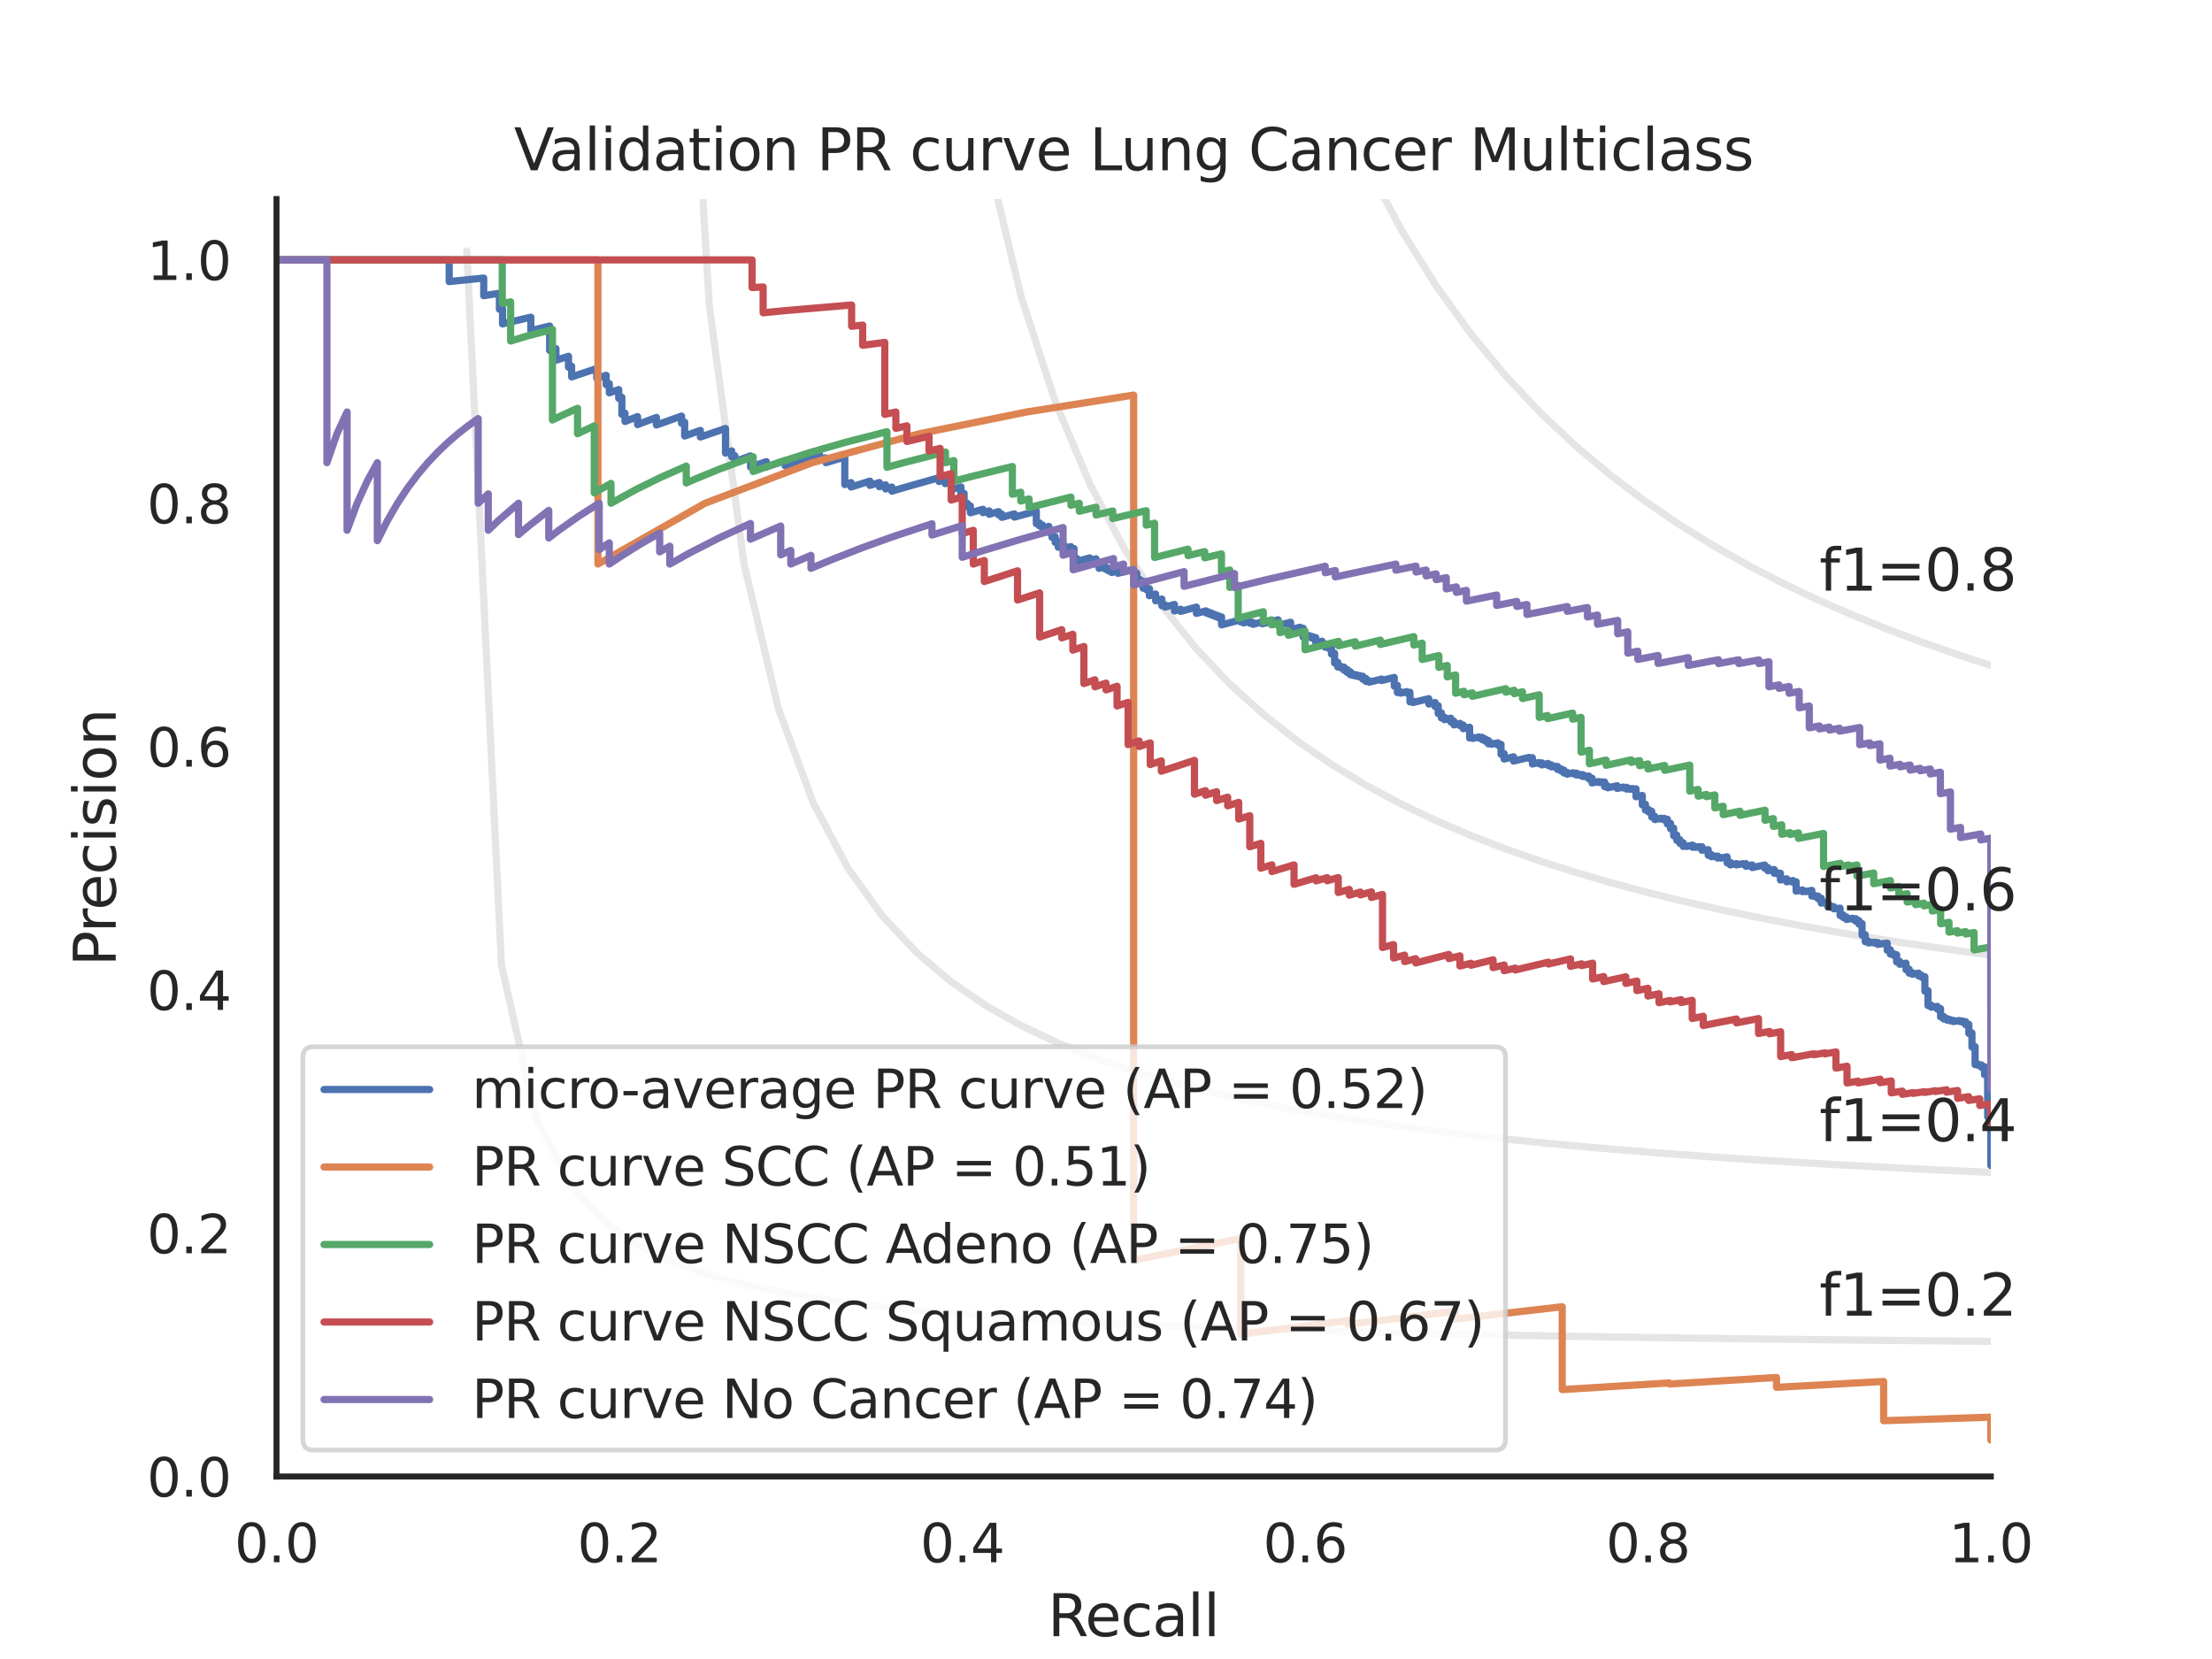 <?xml version="1.0" encoding="utf-8" standalone="no"?>
<!DOCTYPE svg PUBLIC "-//W3C//DTD SVG 1.1//EN"
  "http://www.w3.org/Graphics/SVG/1.1/DTD/svg11.dtd">
<svg xmlns:xlink="http://www.w3.org/1999/xlink" width="460.8pt" height="345.6pt" viewBox="0 0 460.8 345.6" xmlns="http://www.w3.org/2000/svg" version="1.1">
 <defs>
  <style type="text/css">*{stroke-linejoin: round; stroke-linecap: butt}</style>
 </defs>
 <g id="figure_1">
  <g id="patch_1">
   <path d="M 0 345.6 
L 460.8 345.6 
L 460.8 0 
L 0 0 
z
" style="fill: #ffffff"/>
  </g>
  <g id="axes_1">
   <g id="patch_2">
    <path d="M 57.6 307.584 
L 414.72 307.584 
L 414.72 41.472 
L 57.6 41.472 
z
" style="fill: #ffffff"/>
   </g>
   <g id="matplotlib.axis_1">
    <g id="xtick_1">
     <g id="text_1">
      <!-- 0.0 -->
      <g style="fill: #262626" transform="translate(48.853 325.442) scale(0.11 -0.11)">
       <defs>
        <path id="DejaVuSans-30" d="M 2034 4250 
Q 1547 4250 1301 3770 
Q 1056 3291 1056 2328 
Q 1056 1369 1301 889 
Q 1547 409 2034 409 
Q 2525 409 2770 889 
Q 3016 1369 3016 2328 
Q 3016 3291 2770 3770 
Q 2525 4250 2034 4250 
z
M 2034 4750 
Q 2819 4750 3233 4129 
Q 3647 3509 3647 2328 
Q 3647 1150 3233 529 
Q 2819 -91 2034 -91 
Q 1250 -91 836 529 
Q 422 1150 422 2328 
Q 422 3509 836 4129 
Q 1250 4750 2034 4750 
z
" transform="scale(0.016)"/>
        <path id="DejaVuSans-2e" d="M 684 794 
L 1344 794 
L 1344 0 
L 684 0 
L 684 794 
z
" transform="scale(0.016)"/>
       </defs>
       <use xlink:href="#DejaVuSans-30"/>
       <use xlink:href="#DejaVuSans-2e" x="63.623"/>
       <use xlink:href="#DejaVuSans-30" x="95.41"/>
      </g>
     </g>
    </g>
    <g id="xtick_2">
     <g id="text_2">
      <!-- 0.2 -->
      <g style="fill: #262626" transform="translate(120.277 325.442) scale(0.11 -0.11)">
       <defs>
        <path id="DejaVuSans-32" d="M 1228 531 
L 3431 531 
L 3431 0 
L 469 0 
L 469 531 
Q 828 903 1448 1529 
Q 2069 2156 2228 2338 
Q 2531 2678 2651 2914 
Q 2772 3150 2772 3378 
Q 2772 3750 2511 3984 
Q 2250 4219 1831 4219 
Q 1534 4219 1204 4116 
Q 875 4013 500 3803 
L 500 4441 
Q 881 4594 1212 4672 
Q 1544 4750 1819 4750 
Q 2544 4750 2975 4387 
Q 3406 4025 3406 3419 
Q 3406 3131 3298 2873 
Q 3191 2616 2906 2266 
Q 2828 2175 2409 1742 
Q 1991 1309 1228 531 
z
" transform="scale(0.016)"/>
       </defs>
       <use xlink:href="#DejaVuSans-30"/>
       <use xlink:href="#DejaVuSans-2e" x="63.623"/>
       <use xlink:href="#DejaVuSans-32" x="95.41"/>
      </g>
     </g>
    </g>
    <g id="xtick_3">
     <g id="text_3">
      <!-- 0.4 -->
      <g style="fill: #262626" transform="translate(191.701 325.442) scale(0.11 -0.11)">
       <defs>
        <path id="DejaVuSans-34" d="M 2419 4116 
L 825 1625 
L 2419 1625 
L 2419 4116 
z
M 2253 4666 
L 3047 4666 
L 3047 1625 
L 3713 1625 
L 3713 1100 
L 3047 1100 
L 3047 0 
L 2419 0 
L 2419 1100 
L 313 1100 
L 313 1709 
L 2253 4666 
z
" transform="scale(0.016)"/>
       </defs>
       <use xlink:href="#DejaVuSans-30"/>
       <use xlink:href="#DejaVuSans-2e" x="63.623"/>
       <use xlink:href="#DejaVuSans-34" x="95.41"/>
      </g>
     </g>
    </g>
    <g id="xtick_4">
     <g id="text_4">
      <!-- 0.6 -->
      <g style="fill: #262626" transform="translate(263.125 325.442) scale(0.11 -0.11)">
       <defs>
        <path id="DejaVuSans-36" d="M 2113 2584 
Q 1688 2584 1439 2293 
Q 1191 2003 1191 1497 
Q 1191 994 1439 701 
Q 1688 409 2113 409 
Q 2538 409 2786 701 
Q 3034 994 3034 1497 
Q 3034 2003 2786 2293 
Q 2538 2584 2113 2584 
z
M 3366 4563 
L 3366 3988 
Q 3128 4100 2886 4159 
Q 2644 4219 2406 4219 
Q 1781 4219 1451 3797 
Q 1122 3375 1075 2522 
Q 1259 2794 1537 2939 
Q 1816 3084 2150 3084 
Q 2853 3084 3261 2657 
Q 3669 2231 3669 1497 
Q 3669 778 3244 343 
Q 2819 -91 2113 -91 
Q 1303 -91 875 529 
Q 447 1150 447 2328 
Q 447 3434 972 4092 
Q 1497 4750 2381 4750 
Q 2619 4750 2861 4703 
Q 3103 4656 3366 4563 
z
" transform="scale(0.016)"/>
       </defs>
       <use xlink:href="#DejaVuSans-30"/>
       <use xlink:href="#DejaVuSans-2e" x="63.623"/>
       <use xlink:href="#DejaVuSans-36" x="95.41"/>
      </g>
     </g>
    </g>
    <g id="xtick_5">
     <g id="text_5">
      <!-- 0.8 -->
      <g style="fill: #262626" transform="translate(334.549 325.442) scale(0.11 -0.11)">
       <defs>
        <path id="DejaVuSans-38" d="M 2034 2216 
Q 1584 2216 1326 1975 
Q 1069 1734 1069 1313 
Q 1069 891 1326 650 
Q 1584 409 2034 409 
Q 2484 409 2743 651 
Q 3003 894 3003 1313 
Q 3003 1734 2745 1975 
Q 2488 2216 2034 2216 
z
M 1403 2484 
Q 997 2584 770 2862 
Q 544 3141 544 3541 
Q 544 4100 942 4425 
Q 1341 4750 2034 4750 
Q 2731 4750 3128 4425 
Q 3525 4100 3525 3541 
Q 3525 3141 3298 2862 
Q 3072 2584 2669 2484 
Q 3125 2378 3379 2068 
Q 3634 1759 3634 1313 
Q 3634 634 3220 271 
Q 2806 -91 2034 -91 
Q 1263 -91 848 271 
Q 434 634 434 1313 
Q 434 1759 690 2068 
Q 947 2378 1403 2484 
z
M 1172 3481 
Q 1172 3119 1398 2916 
Q 1625 2713 2034 2713 
Q 2441 2713 2670 2916 
Q 2900 3119 2900 3481 
Q 2900 3844 2670 4047 
Q 2441 4250 2034 4250 
Q 1625 4250 1398 4047 
Q 1172 3844 1172 3481 
z
" transform="scale(0.016)"/>
       </defs>
       <use xlink:href="#DejaVuSans-30"/>
       <use xlink:href="#DejaVuSans-2e" x="63.623"/>
       <use xlink:href="#DejaVuSans-38" x="95.41"/>
      </g>
     </g>
    </g>
    <g id="xtick_6">
     <g id="text_6">
      <!-- 1.0 -->
      <g style="fill: #262626" transform="translate(405.973 325.442) scale(0.11 -0.11)">
       <defs>
        <path id="DejaVuSans-31" d="M 794 531 
L 1825 531 
L 1825 4091 
L 703 3866 
L 703 4441 
L 1819 4666 
L 2450 4666 
L 2450 531 
L 3481 531 
L 3481 0 
L 794 0 
L 794 531 
z
" transform="scale(0.016)"/>
       </defs>
       <use xlink:href="#DejaVuSans-31"/>
       <use xlink:href="#DejaVuSans-2e" x="63.623"/>
       <use xlink:href="#DejaVuSans-30" x="95.41"/>
      </g>
     </g>
    </g>
    <g id="text_7">
     <!-- Recall -->
     <g style="fill: #262626" transform="translate(218.259 340.848) scale(0.12 -0.12)">
      <defs>
       <path id="DejaVuSans-52" d="M 2841 2188 
Q 3044 2119 3236 1894 
Q 3428 1669 3622 1275 
L 4263 0 
L 3584 0 
L 2988 1197 
Q 2756 1666 2539 1819 
Q 2322 1972 1947 1972 
L 1259 1972 
L 1259 0 
L 628 0 
L 628 4666 
L 2053 4666 
Q 2853 4666 3247 4331 
Q 3641 3997 3641 3322 
Q 3641 2881 3436 2590 
Q 3231 2300 2841 2188 
z
M 1259 4147 
L 1259 2491 
L 2053 2491 
Q 2509 2491 2742 2702 
Q 2975 2913 2975 3322 
Q 2975 3731 2742 3939 
Q 2509 4147 2053 4147 
L 1259 4147 
z
" transform="scale(0.016)"/>
       <path id="DejaVuSans-65" d="M 3597 1894 
L 3597 1613 
L 953 1613 
Q 991 1019 1311 708 
Q 1631 397 2203 397 
Q 2534 397 2845 478 
Q 3156 559 3463 722 
L 3463 178 
Q 3153 47 2828 -22 
Q 2503 -91 2169 -91 
Q 1331 -91 842 396 
Q 353 884 353 1716 
Q 353 2575 817 3079 
Q 1281 3584 2069 3584 
Q 2775 3584 3186 3129 
Q 3597 2675 3597 1894 
z
M 3022 2063 
Q 3016 2534 2758 2815 
Q 2500 3097 2075 3097 
Q 1594 3097 1305 2825 
Q 1016 2553 972 2059 
L 3022 2063 
z
" transform="scale(0.016)"/>
       <path id="DejaVuSans-63" d="M 3122 3366 
L 3122 2828 
Q 2878 2963 2633 3030 
Q 2388 3097 2138 3097 
Q 1578 3097 1268 2742 
Q 959 2388 959 1747 
Q 959 1106 1268 751 
Q 1578 397 2138 397 
Q 2388 397 2633 464 
Q 2878 531 3122 666 
L 3122 134 
Q 2881 22 2623 -34 
Q 2366 -91 2075 -91 
Q 1284 -91 818 406 
Q 353 903 353 1747 
Q 353 2603 823 3093 
Q 1294 3584 2113 3584 
Q 2378 3584 2631 3529 
Q 2884 3475 3122 3366 
z
" transform="scale(0.016)"/>
       <path id="DejaVuSans-61" d="M 2194 1759 
Q 1497 1759 1228 1600 
Q 959 1441 959 1056 
Q 959 750 1161 570 
Q 1363 391 1709 391 
Q 2188 391 2477 730 
Q 2766 1069 2766 1631 
L 2766 1759 
L 2194 1759 
z
M 3341 1997 
L 3341 0 
L 2766 0 
L 2766 531 
Q 2569 213 2275 61 
Q 1981 -91 1556 -91 
Q 1019 -91 701 211 
Q 384 513 384 1019 
Q 384 1609 779 1909 
Q 1175 2209 1959 2209 
L 2766 2209 
L 2766 2266 
Q 2766 2663 2505 2880 
Q 2244 3097 1772 3097 
Q 1472 3097 1187 3025 
Q 903 2953 641 2809 
L 641 3341 
Q 956 3463 1253 3523 
Q 1550 3584 1831 3584 
Q 2591 3584 2966 3190 
Q 3341 2797 3341 1997 
z
" transform="scale(0.016)"/>
       <path id="DejaVuSans-6c" d="M 603 4863 
L 1178 4863 
L 1178 0 
L 603 0 
L 603 4863 
z
" transform="scale(0.016)"/>
      </defs>
      <use xlink:href="#DejaVuSans-52"/>
      <use xlink:href="#DejaVuSans-65" x="64.982"/>
      <use xlink:href="#DejaVuSans-63" x="126.506"/>
      <use xlink:href="#DejaVuSans-61" x="181.486"/>
      <use xlink:href="#DejaVuSans-6c" x="242.766"/>
      <use xlink:href="#DejaVuSans-6c" x="270.549"/>
     </g>
    </g>
   </g>
   <g id="matplotlib.axis_2">
    <g id="ytick_1">
     <g id="text_8">
      <!-- 0.0 -->
      <g style="fill: #262626" transform="translate(30.607 311.763) scale(0.11 -0.11)">
       <use xlink:href="#DejaVuSans-30"/>
       <use xlink:href="#DejaVuSans-2e" x="63.623"/>
       <use xlink:href="#DejaVuSans-30" x="95.41"/>
      </g>
     </g>
    </g>
    <g id="ytick_2">
     <g id="text_9">
      <!-- 0.2 -->
      <g style="fill: #262626" transform="translate(30.607 261.075) scale(0.11 -0.11)">
       <use xlink:href="#DejaVuSans-30"/>
       <use xlink:href="#DejaVuSans-2e" x="63.623"/>
       <use xlink:href="#DejaVuSans-32" x="95.41"/>
      </g>
     </g>
    </g>
    <g id="ytick_3">
     <g id="text_10">
      <!-- 0.4 -->
      <g style="fill: #262626" transform="translate(30.607 210.387) scale(0.11 -0.11)">
       <use xlink:href="#DejaVuSans-30"/>
       <use xlink:href="#DejaVuSans-2e" x="63.623"/>
       <use xlink:href="#DejaVuSans-34" x="95.41"/>
      </g>
     </g>
    </g>
    <g id="ytick_4">
     <g id="text_11">
      <!-- 0.6 -->
      <g style="fill: #262626" transform="translate(30.607 159.699) scale(0.11 -0.11)">
       <use xlink:href="#DejaVuSans-30"/>
       <use xlink:href="#DejaVuSans-2e" x="63.623"/>
       <use xlink:href="#DejaVuSans-36" x="95.41"/>
      </g>
     </g>
    </g>
    <g id="ytick_5">
     <g id="text_12">
      <!-- 0.8 -->
      <g style="fill: #262626" transform="translate(30.607 109.011) scale(0.11 -0.11)">
       <use xlink:href="#DejaVuSans-30"/>
       <use xlink:href="#DejaVuSans-2e" x="63.623"/>
       <use xlink:href="#DejaVuSans-38" x="95.41"/>
      </g>
     </g>
    </g>
    <g id="ytick_6">
     <g id="text_13">
      <!-- 1.0 -->
      <g style="fill: #262626" transform="translate(30.607 58.323) scale(0.11 -0.11)">
       <use xlink:href="#DejaVuSans-31"/>
       <use xlink:href="#DejaVuSans-2e" x="63.623"/>
       <use xlink:href="#DejaVuSans-30" x="95.41"/>
      </g>
     </g>
    </g>
    <g id="text_14">
     <!-- Precision -->
     <g style="fill: #262626" transform="translate(24.111 201.296) rotate(-90) scale(0.12 -0.12)">
      <defs>
       <path id="DejaVuSans-50" d="M 1259 4147 
L 1259 2394 
L 2053 2394 
Q 2494 2394 2734 2622 
Q 2975 2850 2975 3272 
Q 2975 3691 2734 3919 
Q 2494 4147 2053 4147 
L 1259 4147 
z
M 628 4666 
L 2053 4666 
Q 2838 4666 3239 4311 
Q 3641 3956 3641 3272 
Q 3641 2581 3239 2228 
Q 2838 1875 2053 1875 
L 1259 1875 
L 1259 0 
L 628 0 
L 628 4666 
z
" transform="scale(0.016)"/>
       <path id="DejaVuSans-72" d="M 2631 2963 
Q 2534 3019 2420 3045 
Q 2306 3072 2169 3072 
Q 1681 3072 1420 2755 
Q 1159 2438 1159 1844 
L 1159 0 
L 581 0 
L 581 3500 
L 1159 3500 
L 1159 2956 
Q 1341 3275 1631 3429 
Q 1922 3584 2338 3584 
Q 2397 3584 2469 3576 
Q 2541 3569 2628 3553 
L 2631 2963 
z
" transform="scale(0.016)"/>
       <path id="DejaVuSans-69" d="M 603 3500 
L 1178 3500 
L 1178 0 
L 603 0 
L 603 3500 
z
M 603 4863 
L 1178 4863 
L 1178 4134 
L 603 4134 
L 603 4863 
z
" transform="scale(0.016)"/>
       <path id="DejaVuSans-73" d="M 2834 3397 
L 2834 2853 
Q 2591 2978 2328 3040 
Q 2066 3103 1784 3103 
Q 1356 3103 1142 2972 
Q 928 2841 928 2578 
Q 928 2378 1081 2264 
Q 1234 2150 1697 2047 
L 1894 2003 
Q 2506 1872 2764 1633 
Q 3022 1394 3022 966 
Q 3022 478 2636 193 
Q 2250 -91 1575 -91 
Q 1294 -91 989 -36 
Q 684 19 347 128 
L 347 722 
Q 666 556 975 473 
Q 1284 391 1588 391 
Q 1994 391 2212 530 
Q 2431 669 2431 922 
Q 2431 1156 2273 1281 
Q 2116 1406 1581 1522 
L 1381 1569 
Q 847 1681 609 1914 
Q 372 2147 372 2553 
Q 372 3047 722 3315 
Q 1072 3584 1716 3584 
Q 2034 3584 2315 3537 
Q 2597 3491 2834 3397 
z
" transform="scale(0.016)"/>
       <path id="DejaVuSans-6f" d="M 1959 3097 
Q 1497 3097 1228 2736 
Q 959 2375 959 1747 
Q 959 1119 1226 758 
Q 1494 397 1959 397 
Q 2419 397 2687 759 
Q 2956 1122 2956 1747 
Q 2956 2369 2687 2733 
Q 2419 3097 1959 3097 
z
M 1959 3584 
Q 2709 3584 3137 3096 
Q 3566 2609 3566 1747 
Q 3566 888 3137 398 
Q 2709 -91 1959 -91 
Q 1206 -91 779 398 
Q 353 888 353 1747 
Q 353 2609 779 3096 
Q 1206 3584 1959 3584 
z
" transform="scale(0.016)"/>
       <path id="DejaVuSans-6e" d="M 3513 2113 
L 3513 0 
L 2938 0 
L 2938 2094 
Q 2938 2591 2744 2837 
Q 2550 3084 2163 3084 
Q 1697 3084 1428 2787 
Q 1159 2491 1159 1978 
L 1159 0 
L 581 0 
L 581 3500 
L 1159 3500 
L 1159 2956 
Q 1366 3272 1645 3428 
Q 1925 3584 2291 3584 
Q 2894 3584 3203 3211 
Q 3513 2838 3513 2113 
z
" transform="scale(0.016)"/>
      </defs>
      <use xlink:href="#DejaVuSans-50"/>
      <use xlink:href="#DejaVuSans-72" x="58.553"/>
      <use xlink:href="#DejaVuSans-65" x="97.416"/>
      <use xlink:href="#DejaVuSans-63" x="158.939"/>
      <use xlink:href="#DejaVuSans-69" x="213.92"/>
      <use xlink:href="#DejaVuSans-73" x="241.703"/>
      <use xlink:href="#DejaVuSans-69" x="293.803"/>
      <use xlink:href="#DejaVuSans-6f" x="321.586"/>
      <use xlink:href="#DejaVuSans-6e" x="382.768"/>
     </g>
    </g>
   </g>
   <g id="line2d_1">
    <path d="M 97.248 52.267 
L 104.463 201.073 
L 111.678 232.96 
L 118.893 246.859 
L 126.109 254.643 
L 133.324 259.62 
L 140.539 263.076 
L 147.755 265.615 
L 154.97 267.561 
L 162.185 269.099 
L 169.4 270.345 
L 176.616 271.375 
L 183.831 272.241 
L 191.046 272.979 
L 198.262 273.616 
L 205.477 274.171 
L 212.692 274.658 
L 219.907 275.091 
L 227.123 275.476 
L 234.338 275.822 
L 241.553 276.135 
L 248.769 276.418 
L 255.984 276.676 
L 263.199 276.912 
L 270.414 277.129 
L 277.63 277.33 
L 284.845 277.515 
L 292.06 277.686 
L 299.275 277.846 
L 306.491 277.994 
L 313.706 278.133 
L 320.921 278.264 
L 328.137 278.386 
L 335.352 278.501 
L 342.567 278.609 
L 349.782 278.711 
L 356.998 278.808 
L 364.213 278.899 
L 371.428 278.986 
L 378.644 279.068 
L 385.859 279.146 
L 393.074 279.221 
L 400.289 279.292 
L 407.505 279.359 
L 414.72 279.424 
" clip-path="url(#p956dbdfb4a)" style="fill: none; stroke: #808080; stroke-opacity: 0.2; stroke-width: 1.5; stroke-linecap: round"/>
   </g>
   <g id="line2d_2">
    <path d="M 143.905 -1 
L 147.755 63.611 
L 154.97 117.362 
L 162.185 147.722 
L 169.4 167.231 
L 176.616 180.825 
L 183.831 190.84 
L 191.046 198.524 
L 198.262 204.607 
L 205.477 209.542 
L 212.692 213.626 
L 219.907 217.061 
L 227.123 219.991 
L 234.338 222.519 
L 241.553 224.724 
L 248.769 226.662 
L 255.984 228.38 
L 263.199 229.914 
L 270.414 231.291 
L 277.63 232.534 
L 284.845 233.662 
L 292.06 234.69 
L 299.275 235.631 
L 306.491 236.496 
L 313.706 237.293 
L 320.921 238.03 
L 328.137 238.714 
L 335.352 239.349 
L 342.567 239.942 
L 349.782 240.496 
L 356.998 241.015 
L 364.213 241.503 
L 371.428 241.961 
L 378.644 242.393 
L 385.859 242.8 
L 393.074 243.185 
L 400.289 243.55 
L 407.505 243.896 
L 414.72 244.224 
" clip-path="url(#p956dbdfb4a)" style="fill: none; stroke: #808080; stroke-opacity: 0.2; stroke-width: 1.5; stroke-linecap: round"/>
   </g>
   <g id="line2d_3">
    <path d="M 200.009 -1 
L 205.477 31.611 
L 212.692 61.693 
L 219.907 83.907 
L 227.123 100.983 
L 234.338 114.518 
L 241.553 125.511 
L 248.769 134.616 
L 255.984 142.281 
L 263.199 148.823 
L 270.414 154.471 
L 277.63 159.398 
L 284.845 163.732 
L 292.06 167.575 
L 299.275 171.006 
L 306.491 174.088 
L 313.706 176.871 
L 320.921 179.398 
L 328.137 181.701 
L 335.352 183.809 
L 342.567 185.746 
L 349.782 187.532 
L 356.998 189.184 
L 364.213 190.716 
L 371.428 192.142 
L 378.644 193.471 
L 385.859 194.714 
L 393.074 195.878 
L 400.289 196.971 
L 407.505 197.998 
L 414.72 198.967 
" clip-path="url(#p956dbdfb4a)" style="fill: none; stroke: #808080; stroke-opacity: 0.2; stroke-width: 1.5; stroke-linecap: round"/>
   </g>
   <g id="line2d_4">
    <path d="M 270.344 -1 
L 270.414 -0.768 
L 277.63 18.581 
L 284.845 34.622 
L 292.06 48.136 
L 299.275 59.676 
L 306.491 69.647 
L 313.706 78.346 
L 320.921 86.004 
L 328.137 92.796 
L 335.352 98.862 
L 342.567 104.312 
L 349.782 109.235 
L 356.998 113.705 
L 364.213 117.78 
L 371.428 121.512 
L 378.644 124.941 
L 385.859 128.104 
L 393.074 131.029 
L 400.289 133.744 
L 407.505 136.269 
L 414.72 138.624 
" clip-path="url(#p956dbdfb4a)" style="fill: none; stroke: #808080; stroke-opacity: 0.2; stroke-width: 1.5; stroke-linecap: round"/>
   </g>
   <g id="line2d_5">
    <path d="M 414.72 242.8 
L 414.72 232.582 
L 414.066 232.679 
L 414.066 232.598 
L 414.066 223.77 
L 413.412 223.873 
L 413.412 223.772 
L 413.412 222.215 
L 412.758 222.319 
L 412.758 222.213 
L 412.758 221.841 
L 412.104 221.945 
L 412.104 221.838 
L 412.104 221.678 
L 411.45 221.782 
L 411.45 221.675 
L 411.45 218.027 
L 410.796 218.135 
L 410.796 218.076 
L 410.796 215.175 
L 410.142 215.284 
L 410.142 215.221 
L 410.142 213.374 
L 409.487 213.484 
L 409.487 213.419 
L 409.487 212.83 
L 408.833 212.941 
L 408.833 212.875 
L 408.833 212.677 
L 408.179 212.787 
L 408.179 212.721 
L 408.179 212.588 
L 406.871 212.81 
L 406.871 212.744 
L 406.871 212.544 
L 406.217 212.655 
L 406.217 212.589 
L 406.217 212.388 
L 405.563 212.499 
L 405.563 212.432 
L 405.563 212.163 
L 404.909 212.275 
L 404.909 212.207 
L 404.909 211.732 
L 404.255 211.844 
L 404.255 211.776 
L 404.255 210.107 
L 403.601 210.22 
L 403.601 210.15 
L 403.601 209.651 
L 402.293 209.807 
L 402.293 209.376 
L 401.639 209.49 
L 401.639 209.418 
L 401.639 206.362 
L 400.985 206.478 
L 400.985 206.401 
L 400.985 203.471 
L 400.331 203.588 
L 400.331 203.507 
L 400.331 203.179 
L 399.676 203.297 
L 399.676 203.215 
L 399.676 202.719 
L 398.368 202.955 
L 398.368 202.872 
L 398.368 202.622 
L 397.714 202.74 
L 397.714 202.657 
L 397.714 201.899 
L 397.06 202.018 
L 397.06 201.933 
L 397.06 200.645 
L 395.752 200.883 
L 395.752 200.796 
L 395.752 200.272 
L 395.098 200.391 
L 395.098 200.303 
L 395.098 198.877 
L 394.444 198.997 
L 394.444 198.907 
L 394.444 198.634 
L 393.79 198.755 
L 393.79 198.664 
L 393.79 197.838 
L 393.136 197.959 
L 393.136 197.867 
L 393.136 196.46 
L 391.174 196.731 
L 391.174 196.35 
L 390.52 196.472 
L 390.52 196.376 
L 390.52 196.28 
L 389.211 196.43 
L 389.211 196.044 
L 388.557 196.167 
L 388.557 196.07 
L 388.557 194.696 
L 387.903 194.82 
L 387.903 194.721 
L 387.903 192.384 
L 387.249 192.509 
L 387.249 192.405 
L 387.249 191.778 
L 386.595 191.903 
L 386.595 191.798 
L 386.595 191.376 
L 385.941 191.501 
L 385.941 191.395 
L 385.941 191.289 
L 384.633 191.54 
L 384.633 191.434 
L 384.633 191.006 
L 383.979 191.132 
L 383.979 191.025 
L 383.979 190.594 
L 383.325 190.72 
L 383.325 190.612 
L 383.325 189.185 
L 382.017 189.328 
L 382.017 188.881 
L 381.363 189.009 
L 381.363 188.896 
L 381.363 188.671 
L 380.709 188.799 
L 380.709 188.686 
L 380.709 187.891 
L 379.4 188.147 
L 379.4 187.108 
L 378.746 187.237 
L 378.746 186.652 
L 378.092 186.781 
L 378.092 186.545 
L 377.438 186.675 
L 377.438 185.483 
L 376.13 185.743 
L 376.13 185.622 
L 375.476 185.752 
L 375.476 185.39 
L 374.168 185.651 
L 374.168 183.68 
L 373.514 183.811 
L 373.514 183.434 
L 372.206 183.697 
L 372.206 183.064 
L 370.898 183.328 
L 370.898 181.913 
L 370.244 182.046 
L 370.244 181.785 
L 369.589 181.918 
L 369.589 181.129 
L 368.281 181.395 
L 368.281 180.73 
L 367.627 180.864 
L 367.627 180.192 
L 365.011 180.729 
L 365.011 180.186 
L 363.703 180.457 
L 363.703 179.909 
L 363.049 180.045 
L 363.049 179.907 
L 361.741 180.179 
L 361.741 179.903 
L 360.433 180.176 
L 360.433 179.62 
L 359.778 179.757 
L 359.778 178.489 
L 358.47 178.764 
L 358.47 178.621 
L 357.816 178.759 
L 357.816 178.33 
L 357.162 178.468 
L 357.162 178.324 
L 356.508 178.462 
L 356.508 178.029 
L 355.854 178.168 
L 355.854 176.998 
L 355.2 177.137 
L 355.2 176.989 
L 354.546 177.128 
L 354.546 176.385 
L 353.892 176.524 
L 353.892 176.374 
L 353.238 176.514 
L 353.238 176.364 
L 352.584 176.504 
L 352.584 176.052 
L 351.276 176.333 
L 351.276 176.182 
L 350.622 176.323 
L 350.622 175.559 
L 349.967 175.701 
L 349.967 174.929 
L 349.313 175.07 
L 349.313 173.974 
L 348.659 174.116 
L 348.659 172.517 
L 348.005 172.659 
L 348.005 171.517 
L 347.351 171.659 
L 347.351 170.665 
L 346.697 170.807 
L 346.697 170.472 
L 346.043 170.615 
L 346.043 170.447 
L 344.735 170.733 
L 344.735 170.056 
L 344.081 170.199 
L 344.081 168.999 
L 343.427 169.142 
L 343.427 168.621 
L 342.773 168.765 
L 342.773 167.534 
L 342.119 167.677 
L 342.119 165.697 
L 340.811 165.985 
L 340.811 164.321 
L 340.156 164.465 
L 340.156 164.278 
L 339.502 164.422 
L 339.502 164.234 
L 338.848 164.379 
L 338.848 164.001 
L 338.194 164.146 
L 338.194 163.957 
L 336.886 164.248 
L 336.886 163.676 
L 334.924 164.115 
L 334.924 163.731 
L 334.27 163.877 
L 334.27 162.908 
L 333.616 163.055 
L 333.616 162.859 
L 332.962 163.006 
L 332.962 162.81 
L 331.654 163.106 
L 331.654 162.116 
L 331 162.264 
L 331 161.664 
L 330.345 161.812 
L 330.345 161.611 
L 329.691 161.76 
L 329.691 161.355 
L 329.037 161.504 
L 329.037 161.301 
L 328.383 161.45 
L 328.383 161.042 
L 327.729 161.191 
L 327.729 160.986 
L 326.421 161.286 
L 326.421 160.874 
L 325.767 161.025 
L 325.767 160.402 
L 325.113 160.553 
L 325.113 160.135 
L 324.459 160.286 
L 324.459 159.653 
L 323.805 159.805 
L 323.805 159.592 
L 323.151 159.744 
L 323.151 159.318 
L 322.497 159.47 
L 322.497 159.041 
L 321.189 159.346 
L 321.189 158.914 
L 320.535 159.067 
L 320.535 158.85 
L 319.226 159.156 
L 319.226 157.841 
L 318.572 157.994 
L 318.572 157.773 
L 315.302 158.546 
L 315.302 157.651 
L 313.34 158.119 
L 313.34 156.984 
L 312.686 157.14 
L 312.686 155.051 
L 312.032 155.207 
L 312.032 154.734 
L 310.724 155.047 
L 310.724 154.809 
L 310.069 154.966 
L 310.069 154.249 
L 309.415 154.406 
L 309.415 153.924 
L 308.761 154.081 
L 308.761 153.595 
L 308.107 153.753 
L 308.107 153.509 
L 306.799 153.825 
L 306.799 153.58 
L 306.145 153.739 
L 306.145 151.495 
L 304.837 151.811 
L 304.837 151.048 
L 304.183 151.206 
L 304.183 150.693 
L 302.875 151.011 
L 302.875 150.233 
L 302.221 150.392 
L 302.221 149.606 
L 300.913 149.926 
L 300.913 149.397 
L 300.258 149.557 
L 300.258 148.487 
L 299.604 148.647 
L 299.604 147.014 
L 298.95 147.173 
L 298.95 146.344 
L 297.642 146.663 
L 297.642 145.541 
L 294.372 146.344 
L 294.372 146.061 
L 293.718 146.223 
L 293.718 144.206 
L 293.064 144.367 
L 293.064 144.074 
L 291.756 144.398 
L 291.756 144.104 
L 291.102 144.266 
L 291.102 142.779 
L 290.447 142.94 
L 290.447 141.118 
L 287.831 141.765 
L 287.831 141.456 
L 285.215 142.111 
L 285.215 141.8 
L 284.561 141.965 
L 284.561 141.339 
L 283.907 141.504 
L 283.907 140.873 
L 283.253 141.038 
L 283.253 140.72 
L 282.599 140.885 
L 282.599 140.566 
L 281.945 140.732 
L 281.945 140.411 
L 281.291 140.577 
L 281.291 139.931 
L 280.636 140.097 
L 280.636 139.446 
L 279.982 139.612 
L 279.982 138.955 
L 279.328 139.121 
L 279.328 138.79 
L 278.674 138.957 
L 278.674 137.955 
L 278.02 138.121 
L 278.02 136.079 
L 277.366 136.244 
L 277.366 134.854 
L 276.712 135.018 
L 276.712 134.667 
L 276.058 134.831 
L 276.058 134.123 
L 275.404 134.287 
L 275.404 133.573 
L 274.096 133.902 
L 274.096 132.816 
L 273.442 132.98 
L 273.442 132.615 
L 272.788 132.779 
L 272.788 132.412 
L 271.48 132.742 
L 271.48 130.878 
L 270.825 131.042 
L 270.825 130.664 
L 268.863 131.159 
L 268.863 129.625 
L 266.247 130.287 
L 266.247 129.113 
L 262.977 129.95 
L 262.977 129.552 
L 261.015 130.062 
L 261.015 129.661 
L 260.36 129.832 
L 260.36 129.429 
L 259.052 129.772 
L 259.052 129.366 
L 258.398 129.538 
L 258.398 129.13 
L 254.474 130.176 
L 254.474 128.51 
L 253.82 128.685 
L 253.82 128.263 
L 253.166 128.438 
L 253.166 128.014 
L 252.512 128.189 
L 252.512 127.762 
L 251.858 127.938 
L 251.858 127.508 
L 251.204 127.684 
L 251.204 127.252 
L 249.241 127.783 
L 249.241 126.467 
L 245.971 127.36 
L 245.971 126.914 
L 244.663 127.276 
L 244.663 125.92 
L 242.701 126.464 
L 242.701 126.005 
L 242.047 126.188 
L 242.047 124.796 
L 240.738 125.159 
L 240.738 123.742 
L 239.43 124.104 
L 239.43 122.659 
L 238.776 122.84 
L 238.776 122.352 
L 238.122 122.533 
L 238.122 121.052 
L 237.468 121.231 
L 237.468 120.731 
L 236.814 120.91 
L 236.814 119.393 
L 236.16 119.57 
L 236.16 118.543 
L 232.89 119.435 
L 232.89 118.912 
L 231.582 119.274 
L 231.582 118.746 
L 230.927 118.928 
L 230.927 118.396 
L 230.273 118.578 
L 230.273 118.042 
L 228.965 118.407 
L 228.965 117.322 
L 228.311 117.504 
L 228.311 116.405 
L 227.003 116.767 
L 227.003 116.211 
L 224.387 116.943 
L 224.387 116.379 
L 223.733 116.564 
L 223.733 114.269 
L 223.079 114.451 
L 223.079 113.867 
L 221.771 114.23 
L 221.771 113.641 
L 220.462 114.006 
L 220.462 112.811 
L 219.808 112.992 
L 219.808 111.78 
L 219.154 111.96 
L 219.154 110.73 
L 218.5 110.908 
L 218.5 109.659 
L 217.192 110.014 
L 217.192 109.381 
L 216.538 109.559 
L 216.538 108.92 
L 215.884 109.097 
L 215.884 106.494 
L 211.305 107.724 
L 211.305 107.051 
L 208.689 107.773 
L 208.689 107.089 
L 208.035 107.271 
L 208.035 106.58 
L 206.073 107.128 
L 206.073 106.427 
L 204.765 106.795 
L 204.765 106.086 
L 202.149 106.83 
L 202.149 105.381 
L 201.495 105.567 
L 201.495 104.832 
L 200.84 105.017 
L 200.84 102.775 
L 200.186 102.955 
L 200.186 101.428 
L 198.224 101.963 
L 198.224 100.399 
L 196.916 100.754 
L 196.916 99.958 
L 195.608 100.313 
L 195.608 99.507 
L 187.105 101.924 
L 185.797 102.319 
L 185.797 101.467 
L 184.489 101.863 
L 184.489 100.998 
L 183.181 101.396 
L 183.181 100.518 
L 181.218 101.118 
L 181.218 100.224 
L 177.294 101.453 
L 177.294 100.533 
L 175.986 100.95 
L 175.986 95.211 
L 172.062 96.384 
L 172.062 95.373 
L 170.753 95.772 
L 170.753 94.744 
L 163.559 97.034 
L 163.559 95.949 
L 159.634 97.283 
L 159.634 96.158 
L 156.364 97.312 
L 156.364 94.976 
L 153.094 96.143 
L 153.094 94.927 
L 152.44 95.163 
L 152.44 93.928 
L 151.131 94.396 
L 151.131 89.259 
L 145.899 91.037 
L 145.899 89.658 
L 142.629 90.826 
L 142.629 87.936 
L 141.975 88.163 
L 141.975 86.68 
L 136.742 88.539 
L 136.742 86.964 
L 132.818 88.444 
L 132.818 86.784 
L 130.201 87.804 
L 130.201 86.073 
L 129.547 86.327 
L 129.547 82.758 
L 128.893 82.991 
L 128.893 81.15 
L 126.931 81.831 
L 126.931 79.918 
L 126.277 80.138 
L 126.277 78.177 
L 124.315 78.815 
L 124.315 76.773 
L 119.082 78.513 
L 119.082 76.289 
L 118.428 76.506 
L 118.428 74.218 
L 115.812 75.046 
L 115.812 72.624 
L 114.504 73.017 
L 114.504 67.918 
L 110.579 68.879 
L 110.579 66.071 
L 105.347 67.31 
L 104.693 67.483 
L 104.693 64.282 
L 104.039 64.419 
L 104.039 61.088 
L 100.768 61.598 
L 100.768 57.927 
L 94.228 58.59 
L 93.574 58.67 
L 93.574 54.144 
L 57.6 54.144 
L 57.6 54.144 
" clip-path="url(#p956dbdfb4a)" style="fill: none; stroke: #4c72b0; stroke-width: 1.5; stroke-linecap: round"/>
   </g>
   <g id="line2d_6">
    <path d="M 414.72 299.99 
L 414.72 295.221 
L 392.4 295.958 
L 392.4 295.851 
L 392.4 287.784 
L 370.08 289.007 
L 370.08 288.909 
L 370.08 286.955 
L 347.76 288.317 
L 347.76 288.089 
L 325.44 289.481 
L 325.44 289.373 
L 325.44 272.22 
L 303.12 274.786 
L 303.12 273.166 
L 280.8 275.904 
L 280.8 275.092 
L 258.48 277.961 
L 258.48 257.998 
L 236.16 262.528 
L 236.16 82.304 
L 213.84 85.824 
L 191.52 90.35 
L 169.2 96.384 
L 146.88 104.832 
L 124.56 117.504 
L 124.56 54.144 
L 57.6 54.144 
L 57.6 54.144 
" clip-path="url(#p956dbdfb4a)" style="fill: none; stroke: #dd8452; stroke-width: 1.5; stroke-linecap: round"/>
   </g>
   <g id="line2d_7">
    <path d="M 414.72 210.29 
L 414.72 197.276 
L 411.236 197.886 
L 411.236 194.262 
L 409.494 194.571 
L 409.494 194.07 
L 407.752 194.381 
L 407.752 193.875 
L 406.01 194.188 
L 406.01 192.122 
L 404.268 192.437 
L 404.268 189.47 
L 402.526 189.788 
L 402.526 188.389 
L 400.784 188.709 
L 400.784 188.14 
L 399.042 188.461 
L 399.042 187.598 
L 397.3 187.921 
L 397.3 186.157 
L 395.557 186.482 
L 395.557 184.666 
L 393.815 184.993 
L 393.815 183.437 
L 390.331 184.097 
L 390.331 181.851 
L 386.847 182.518 
L 386.847 180.19 
L 385.105 180.526 
L 385.105 180.186 
L 383.363 180.524 
L 383.363 179.839 
L 379.879 180.521 
L 379.879 173.623 
L 374.653 174.656 
L 374.653 173.497 
L 372.911 173.845 
L 372.911 173.453 
L 371.169 173.803 
L 371.169 171.813 
L 369.427 172.164 
L 369.427 170.527 
L 367.685 170.88 
L 367.685 168.777 
L 362.459 169.845 
L 362.459 168.984 
L 358.974 169.706 
L 358.974 167.95 
L 357.232 168.313 
L 357.232 165.592 
L 355.49 165.956 
L 355.49 165.491 
L 353.748 165.858 
L 353.748 164.445 
L 352.006 164.813 
L 352.006 159.379 
L 346.78 160.482 
L 346.78 159.447 
L 343.296 160.193 
L 343.296 159.141 
L 341.554 159.517 
L 341.554 158.448 
L 339.812 158.826 
L 339.812 158.285 
L 334.586 159.433 
L 334.586 158.336 
L 331.102 159.114 
L 331.102 156.291 
L 329.36 156.681 
L 329.36 149.437 
L 327.618 149.82 
L 327.618 148.543 
L 322.391 149.703 
L 322.391 149.054 
L 320.649 149.446 
L 320.649 144.735 
L 317.165 145.513 
L 317.165 144.11 
L 315.423 144.501 
L 315.423 143.789 
L 313.681 144.182 
L 313.681 143.462 
L 306.713 145.064 
L 306.713 144.332 
L 304.971 144.74 
L 304.971 144 
L 303.229 144.41 
L 303.229 140.598 
L 301.487 141.004 
L 301.487 138.624 
L 299.745 139.028 
L 299.745 136.574 
L 296.261 137.382 
L 296.261 133.978 
L 294.519 134.379 
L 294.519 132.62 
L 287.55 134.247 
L 287.55 133.344 
L 282.324 134.601 
L 282.324 133.681 
L 278.84 134.536 
L 278.84 133.601 
L 271.872 135.357 
L 271.872 131.465 
L 268.388 132.348 
L 268.388 131.341 
L 266.646 131.787 
L 266.646 129.731 
L 264.904 130.176 
L 264.904 129.126 
L 263.162 129.573 
L 263.162 127.428 
L 257.936 128.777 
L 257.936 121.943 
L 256.194 122.378 
L 256.194 118.746 
L 254.452 119.171 
L 254.452 115.378 
L 250.967 116.211 
L 250.967 114.9 
L 247.483 115.744 
L 247.483 114.402 
L 240.515 116.137 
L 240.515 108.993 
L 238.773 109.405 
L 238.773 106.38 
L 231.805 108.025 
L 231.805 106.441 
L 228.321 107.285 
L 228.321 105.656 
L 224.837 106.508 
L 224.837 104.832 
L 223.095 105.258 
L 223.095 103.543 
L 214.384 105.729 
L 214.384 103.927 
L 212.642 104.375 
L 212.642 102.528 
L 210.9 102.972 
L 210.9 97.181 
L 202.19 99.312 
L 198.706 100.224 
L 198.706 95.949 
L 196.964 96.384 
L 196.964 94.161 
L 188.254 96.384 
L 184.77 97.344 
L 184.77 89.924 
L 176.059 92.16 
L 169.091 94.161 
L 162.123 96.384 
L 156.897 98.221 
L 156.897 95.142 
L 149.929 97.704 
L 144.702 99.846 
L 142.96 100.608 
L 142.96 97.1 
L 137.734 99.401 
L 132.508 101.963 
L 127.282 104.832 
L 127.282 100.694 
L 123.798 102.675 
L 123.798 88.704 
L 120.314 90.35 
L 120.314 85.051 
L 116.83 86.636 
L 115.088 87.491 
L 115.088 68.626 
L 109.861 69.984 
L 106.377 71.04 
L 106.377 62.883 
L 104.635 63.195 
L 104.635 54.144 
L 57.6 54.144 
L 57.6 54.144 
" clip-path="url(#p956dbdfb4a)" style="fill: none; stroke: #55a868; stroke-width: 1.5; stroke-linecap: round"/>
   </g>
   <g id="line2d_8">
    <path d="M 414.72 234.02 
L 414.72 229.949 
L 412.416 230.297 
L 412.416 228.895 
L 410.112 229.248 
L 410.112 228.449 
L 407.808 228.805 
L 407.808 227.16 
L 405.504 227.522 
L 405.504 227.017 
L 403.2 227.381 
L 403.2 227.212 
L 400.896 227.579 
L 400.896 227.409 
L 398.592 227.777 
L 398.592 227.607 
L 396.288 227.978 
L 396.288 227.292 
L 393.984 227.666 
L 393.984 225.174 
L 391.68 225.555 
L 391.68 224.816 
L 387.072 225.589 
L 387.072 225.216 
L 384.768 225.606 
L 384.768 222.101 
L 382.464 222.501 
L 382.464 219.131 
L 380.16 219.54 
L 380.16 219.321 
L 377.856 219.733 
L 377.856 219.514 
L 373.248 220.345 
L 373.248 219.682 
L 370.944 220.102 
L 370.944 214.929 
L 368.64 215.362 
L 368.64 214.862 
L 366.336 215.299 
L 366.336 212.188 
L 361.728 213.081 
L 361.728 212.273 
L 354.816 213.636 
L 354.816 211.708 
L 352.512 212.171 
L 352.512 208.378 
L 350.208 208.851 
L 350.208 208.242 
L 347.904 208.719 
L 347.904 208.412 
L 345.6 208.892 
L 345.6 207.013 
L 343.296 207.499 
L 343.296 205.88 
L 340.992 206.373 
L 340.992 204.362 
L 338.688 204.861 
L 338.688 203.477 
L 334.08 204.49 
L 334.08 203.431 
L 331.776 203.944 
L 331.776 200.636 
L 329.472 201.157 
L 329.472 200.777 
L 327.168 201.303 
L 327.168 199.757 
L 322.56 200.824 
L 322.56 200.431 
L 315.648 202.063 
L 315.648 201.669 
L 313.344 202.221 
L 313.344 201.024 
L 311.04 201.582 
L 311.04 199.945 
L 306.432 201.08 
L 306.432 200.664 
L 304.128 201.239 
L 304.128 199.112 
L 301.824 199.694 
L 301.824 198.82 
L 294.912 200.599 
L 294.912 199.715 
L 292.608 200.319 
L 292.608 198.967 
L 290.304 199.578 
L 290.304 196.773 
L 288 197.393 
L 288 186.321 
L 285.696 186.956 
L 285.696 185.785 
L 283.392 186.427 
L 283.392 185.833 
L 281.088 186.482 
L 281.088 185.277 
L 278.784 185.933 
L 278.784 182.814 
L 276.48 183.477 
L 276.48 182.834 
L 274.176 183.504 
L 274.176 182.854 
L 269.568 184.216 
L 269.568 180.172 
L 264.96 181.564 
L 264.96 180.156 
L 262.656 180.864 
L 262.656 175.677 
L 260.352 176.392 
L 260.352 169.913 
L 258.048 170.632 
L 258.048 167.143 
L 255.744 167.867 
L 255.744 166.053 
L 253.44 166.784 
L 253.44 164.919 
L 251.136 165.658 
L 251.136 164.705 
L 248.832 165.452 
L 248.832 158.396 
L 241.92 160.662 
L 241.92 158.502 
L 239.616 159.275 
L 239.616 154.746 
L 237.312 155.52 
L 237.312 154.341 
L 235.008 155.124 
L 235.008 146.304 
L 232.704 147.072 
L 232.704 142.956 
L 230.4 143.722 
L 230.4 142.297 
L 228.096 143.07 
L 228.096 141.614 
L 225.792 142.395 
L 225.792 134.676 
L 223.488 135.436 
L 223.488 132.126 
L 221.184 132.883 
L 221.184 131.17 
L 216.576 132.71 
L 216.576 123.507 
L 211.968 124.998 
L 211.968 118.912 
L 205.056 121.145 
L 205.056 116.759 
L 202.752 117.504 
L 202.752 110.464 
L 200.448 111.168 
L 200.448 103.515 
L 198.144 104.165 
L 198.144 98.667 
L 195.84 99.277 
L 195.84 93.409 
L 193.536 93.97 
L 193.536 90.874 
L 188.928 91.971 
L 188.928 88.704 
L 186.624 89.236 
L 186.624 85.824 
L 184.32 86.327 
L 184.32 71.326 
L 179.712 71.929 
L 179.712 67.721 
L 177.408 67.968 
L 177.408 63.531 
L 163.584 64.704 
L 158.976 65.163 
L 158.976 59.776 
L 156.672 59.904 
L 156.672 54.144 
L 57.6 54.144 
L 57.6 54.144 
" clip-path="url(#p956dbdfb4a)" style="fill: none; stroke: #c44e52; stroke-width: 1.5; stroke-linecap: round"/>
   </g>
   <g id="line2d_9">
    <path d="M 414.72 226.901 
L 414.72 174.606 
L 412.619 174.979 
L 412.619 173.736 
L 408.418 174.488 
L 408.418 172.362 
L 406.317 172.741 
L 406.317 164.97 
L 404.216 165.347 
L 404.216 160.856 
L 402.116 161.231 
L 402.116 160.193 
L 400.015 160.571 
L 400.015 160.046 
L 397.914 160.425 
L 397.914 159.363 
L 395.814 159.744 
L 395.814 159.206 
L 393.713 159.59 
L 393.713 157.952 
L 391.612 158.336 
L 391.612 154.944 
L 389.512 155.327 
L 389.512 154.746 
L 387.411 155.132 
L 387.411 151.544 
L 383.209 152.314 
L 383.209 151.698 
L 381.109 152.087 
L 381.109 151.465 
L 379.008 151.856 
L 379.008 151.228 
L 376.907 151.621 
L 376.907 147.072 
L 374.807 147.461 
L 374.807 144.039 
L 372.706 144.425 
L 372.706 143.013 
L 370.605 143.399 
L 370.605 142.682 
L 368.504 143.07 
L 368.504 137.859 
L 366.404 138.24 
L 366.404 137.467 
L 362.202 138.235 
L 362.202 137.451 
L 358.001 138.229 
L 358.001 137.434 
L 351.699 138.624 
L 351.699 136.999 
L 345.397 138.212 
L 345.397 136.543 
L 341.195 137.363 
L 341.195 135.652 
L 339.095 136.064 
L 339.095 131.62 
L 336.994 132.024 
L 336.994 129.237 
L 332.792 130.04 
L 332.792 128.121 
L 330.692 128.523 
L 330.692 126.555 
L 326.49 127.36 
L 326.49 126.353 
L 318.088 128.004 
L 318.088 125.928 
L 315.987 126.345 
L 315.987 125.285 
L 311.785 126.127 
L 311.785 123.954 
L 305.483 125.231 
L 305.483 122.98 
L 303.383 123.407 
L 303.383 122.256 
L 301.282 122.684 
L 301.282 120.329 
L 299.181 120.753 
L 299.181 119.548 
L 297.08 119.973 
L 297.08 118.746 
L 294.98 119.171 
L 294.98 117.924 
L 290.778 118.78 
L 290.778 117.504 
L 278.174 120.181 
L 278.174 118.852 
L 276.073 119.314 
L 276.073 117.96 
L 263.469 120.839 
L 257.167 122.378 
L 257.167 119.484 
L 246.664 122.14 
L 246.664 119.075 
L 236.16 121.874 
L 236.16 118.616 
L 234.059 119.186 
L 234.059 117.504 
L 231.959 118.075 
L 231.959 116.352 
L 223.556 118.699 
L 223.556 115.067 
L 221.455 115.659 
L 221.455 109.901 
L 213.052 112.224 
L 204.649 114.749 
L 200.448 116.096 
L 200.448 109.493 
L 194.146 111.47 
L 194.146 109.107 
L 185.743 111.89 
L 179.441 114.169 
L 173.139 116.636 
L 168.937 118.396 
L 168.937 115.694 
L 164.736 117.504 
L 164.736 114.667 
L 162.635 115.584 
L 162.635 109.584 
L 156.333 112.311 
L 156.333 109.056 
L 150.031 111.946 
L 143.729 115.157 
L 139.528 117.504 
L 139.528 113.777 
L 137.427 114.97 
L 137.427 111.039 
L 133.225 113.46 
L 129.024 116.096 
L 126.923 117.504 
L 126.923 113.084 
L 124.823 114.487 
L 124.823 104.832 
L 120.621 107.5 
L 116.42 110.464 
L 114.319 112.073 
L 114.319 106.323 
L 110.118 109.584 
L 108.017 111.372 
L 108.017 104.832 
L 103.816 108.453 
L 101.715 110.464 
L 101.715 102.882 
L 99.614 104.832 
L 99.614 87.201 
L 97.513 88.704 
L 95.413 90.35 
L 93.312 92.16 
L 91.211 94.161 
L 89.111 96.384 
L 87.01 98.869 
L 84.909 101.664 
L 82.808 104.832 
L 80.708 108.453 
L 78.607 112.63 
L 78.607 96.384 
L 76.506 100.224 
L 74.406 104.832 
L 72.305 110.464 
L 72.305 85.824 
L 70.204 90.35 
L 68.104 96.384 
L 68.104 54.144 
L 57.6 54.144 
L 57.6 54.144 
" clip-path="url(#p956dbdfb4a)" style="fill: none; stroke: #8172b3; stroke-width: 1.5; stroke-linecap: round"/>
   </g>
   <g id="patch_3">
    <path d="M 57.6 307.584 
L 57.6 41.472 
" style="fill: none; stroke: #262626; stroke-width: 1.25; stroke-linejoin: miter; stroke-linecap: square"/>
   </g>
   <g id="patch_4">
    <path d="M 57.6 307.584 
L 414.72 307.584 
" style="fill: none; stroke: #262626; stroke-width: 1.25; stroke-linejoin: miter; stroke-linecap: square"/>
   </g>
   <g id="text_15">
    <!-- f1=0.2 -->
    <g style="fill: #262626" transform="translate(379.008 274.077) scale(0.12 -0.12)">
     <defs>
      <path id="DejaVuSans-66" d="M 2375 4863 
L 2375 4384 
L 1825 4384 
Q 1516 4384 1395 4259 
Q 1275 4134 1275 3809 
L 1275 3500 
L 2222 3500 
L 2222 3053 
L 1275 3053 
L 1275 0 
L 697 0 
L 697 3053 
L 147 3053 
L 147 3500 
L 697 3500 
L 697 3744 
Q 697 4328 969 4595 
Q 1241 4863 1831 4863 
L 2375 4863 
z
" transform="scale(0.016)"/>
      <path id="DejaVuSans-3d" d="M 678 2906 
L 4684 2906 
L 4684 2381 
L 678 2381 
L 678 2906 
z
M 678 1631 
L 4684 1631 
L 4684 1100 
L 678 1100 
L 678 1631 
z
" transform="scale(0.016)"/>
     </defs>
     <use xlink:href="#DejaVuSans-66"/>
     <use xlink:href="#DejaVuSans-31" x="35.205"/>
     <use xlink:href="#DejaVuSans-3d" x="98.828"/>
     <use xlink:href="#DejaVuSans-30" x="182.617"/>
     <use xlink:href="#DejaVuSans-2e" x="246.24"/>
     <use xlink:href="#DejaVuSans-32" x="278.027"/>
    </g>
   </g>
   <g id="text_16">
    <!-- f1=0.4 -->
    <g style="fill: #262626" transform="translate(379.008 237.731) scale(0.12 -0.12)">
     <use xlink:href="#DejaVuSans-66"/>
     <use xlink:href="#DejaVuSans-31" x="35.205"/>
     <use xlink:href="#DejaVuSans-3d" x="98.828"/>
     <use xlink:href="#DejaVuSans-30" x="182.617"/>
     <use xlink:href="#DejaVuSans-2e" x="246.24"/>
     <use xlink:href="#DejaVuSans-34" x="278.027"/>
    </g>
   </g>
   <g id="text_17">
    <!-- f1=0.6 -->
    <g style="fill: #262626" transform="translate(379.008 189.645) scale(0.12 -0.12)">
     <use xlink:href="#DejaVuSans-66"/>
     <use xlink:href="#DejaVuSans-31" x="35.205"/>
     <use xlink:href="#DejaVuSans-3d" x="98.828"/>
     <use xlink:href="#DejaVuSans-30" x="182.617"/>
     <use xlink:href="#DejaVuSans-2e" x="246.24"/>
     <use xlink:href="#DejaVuSans-36" x="278.027"/>
    </g>
   </g>
   <g id="text_18">
    <!-- f1=0.8 -->
    <g style="fill: #262626" transform="translate(379.008 123.035) scale(0.12 -0.12)">
     <use xlink:href="#DejaVuSans-66"/>
     <use xlink:href="#DejaVuSans-31" x="35.205"/>
     <use xlink:href="#DejaVuSans-3d" x="98.828"/>
     <use xlink:href="#DejaVuSans-30" x="182.617"/>
     <use xlink:href="#DejaVuSans-2e" x="246.24"/>
     <use xlink:href="#DejaVuSans-38" x="278.027"/>
    </g>
   </g>
   <g id="text_19">
    <!-- Validation PR curve Lung Cancer Multiclass -->
    <g style="fill: #262626" transform="translate(107.061 35.472) scale(0.12 -0.12)">
     <defs>
      <path id="DejaVuSans-56" d="M 1831 0 
L 50 4666 
L 709 4666 
L 2188 738 
L 3669 4666 
L 4325 4666 
L 2547 0 
L 1831 0 
z
" transform="scale(0.016)"/>
      <path id="DejaVuSans-64" d="M 2906 2969 
L 2906 4863 
L 3481 4863 
L 3481 0 
L 2906 0 
L 2906 525 
Q 2725 213 2448 61 
Q 2172 -91 1784 -91 
Q 1150 -91 751 415 
Q 353 922 353 1747 
Q 353 2572 751 3078 
Q 1150 3584 1784 3584 
Q 2172 3584 2448 3432 
Q 2725 3281 2906 2969 
z
M 947 1747 
Q 947 1113 1208 752 
Q 1469 391 1925 391 
Q 2381 391 2643 752 
Q 2906 1113 2906 1747 
Q 2906 2381 2643 2742 
Q 2381 3103 1925 3103 
Q 1469 3103 1208 2742 
Q 947 2381 947 1747 
z
" transform="scale(0.016)"/>
      <path id="DejaVuSans-74" d="M 1172 4494 
L 1172 3500 
L 2356 3500 
L 2356 3053 
L 1172 3053 
L 1172 1153 
Q 1172 725 1289 603 
Q 1406 481 1766 481 
L 2356 481 
L 2356 0 
L 1766 0 
Q 1100 0 847 248 
Q 594 497 594 1153 
L 594 3053 
L 172 3053 
L 172 3500 
L 594 3500 
L 594 4494 
L 1172 4494 
z
" transform="scale(0.016)"/>
      <path id="DejaVuSans-20" transform="scale(0.016)"/>
      <path id="DejaVuSans-75" d="M 544 1381 
L 544 3500 
L 1119 3500 
L 1119 1403 
Q 1119 906 1312 657 
Q 1506 409 1894 409 
Q 2359 409 2629 706 
Q 2900 1003 2900 1516 
L 2900 3500 
L 3475 3500 
L 3475 0 
L 2900 0 
L 2900 538 
Q 2691 219 2414 64 
Q 2138 -91 1772 -91 
Q 1169 -91 856 284 
Q 544 659 544 1381 
z
M 1991 3584 
L 1991 3584 
z
" transform="scale(0.016)"/>
      <path id="DejaVuSans-76" d="M 191 3500 
L 800 3500 
L 1894 563 
L 2988 3500 
L 3597 3500 
L 2284 0 
L 1503 0 
L 191 3500 
z
" transform="scale(0.016)"/>
      <path id="DejaVuSans-4c" d="M 628 4666 
L 1259 4666 
L 1259 531 
L 3531 531 
L 3531 0 
L 628 0 
L 628 4666 
z
" transform="scale(0.016)"/>
      <path id="DejaVuSans-67" d="M 2906 1791 
Q 2906 2416 2648 2759 
Q 2391 3103 1925 3103 
Q 1463 3103 1205 2759 
Q 947 2416 947 1791 
Q 947 1169 1205 825 
Q 1463 481 1925 481 
Q 2391 481 2648 825 
Q 2906 1169 2906 1791 
z
M 3481 434 
Q 3481 -459 3084 -895 
Q 2688 -1331 1869 -1331 
Q 1566 -1331 1297 -1286 
Q 1028 -1241 775 -1147 
L 775 -588 
Q 1028 -725 1275 -790 
Q 1522 -856 1778 -856 
Q 2344 -856 2625 -561 
Q 2906 -266 2906 331 
L 2906 616 
Q 2728 306 2450 153 
Q 2172 0 1784 0 
Q 1141 0 747 490 
Q 353 981 353 1791 
Q 353 2603 747 3093 
Q 1141 3584 1784 3584 
Q 2172 3584 2450 3431 
Q 2728 3278 2906 2969 
L 2906 3500 
L 3481 3500 
L 3481 434 
z
" transform="scale(0.016)"/>
      <path id="DejaVuSans-43" d="M 4122 4306 
L 4122 3641 
Q 3803 3938 3442 4084 
Q 3081 4231 2675 4231 
Q 1875 4231 1450 3742 
Q 1025 3253 1025 2328 
Q 1025 1406 1450 917 
Q 1875 428 2675 428 
Q 3081 428 3442 575 
Q 3803 722 4122 1019 
L 4122 359 
Q 3791 134 3420 21 
Q 3050 -91 2638 -91 
Q 1578 -91 968 557 
Q 359 1206 359 2328 
Q 359 3453 968 4101 
Q 1578 4750 2638 4750 
Q 3056 4750 3426 4639 
Q 3797 4528 4122 4306 
z
" transform="scale(0.016)"/>
      <path id="DejaVuSans-4d" d="M 628 4666 
L 1569 4666 
L 2759 1491 
L 3956 4666 
L 4897 4666 
L 4897 0 
L 4281 0 
L 4281 4097 
L 3078 897 
L 2444 897 
L 1241 4097 
L 1241 0 
L 628 0 
L 628 4666 
z
" transform="scale(0.016)"/>
     </defs>
     <use xlink:href="#DejaVuSans-56"/>
     <use xlink:href="#DejaVuSans-61" x="60.658"/>
     <use xlink:href="#DejaVuSans-6c" x="121.938"/>
     <use xlink:href="#DejaVuSans-69" x="149.721"/>
     <use xlink:href="#DejaVuSans-64" x="177.504"/>
     <use xlink:href="#DejaVuSans-61" x="240.98"/>
     <use xlink:href="#DejaVuSans-74" x="302.26"/>
     <use xlink:href="#DejaVuSans-69" x="341.469"/>
     <use xlink:href="#DejaVuSans-6f" x="369.252"/>
     <use xlink:href="#DejaVuSans-6e" x="430.434"/>
     <use xlink:href="#DejaVuSans-20" x="493.812"/>
     <use xlink:href="#DejaVuSans-50" x="525.6"/>
     <use xlink:href="#DejaVuSans-52" x="585.902"/>
     <use xlink:href="#DejaVuSans-20" x="655.385"/>
     <use xlink:href="#DejaVuSans-63" x="687.172"/>
     <use xlink:href="#DejaVuSans-75" x="742.152"/>
     <use xlink:href="#DejaVuSans-72" x="805.531"/>
     <use xlink:href="#DejaVuSans-76" x="846.645"/>
     <use xlink:href="#DejaVuSans-65" x="905.824"/>
     <use xlink:href="#DejaVuSans-20" x="967.348"/>
     <use xlink:href="#DejaVuSans-4c" x="999.135"/>
     <use xlink:href="#DejaVuSans-75" x="1053.098"/>
     <use xlink:href="#DejaVuSans-6e" x="1116.477"/>
     <use xlink:href="#DejaVuSans-67" x="1179.855"/>
     <use xlink:href="#DejaVuSans-20" x="1243.332"/>
     <use xlink:href="#DejaVuSans-43" x="1275.119"/>
     <use xlink:href="#DejaVuSans-61" x="1344.943"/>
     <use xlink:href="#DejaVuSans-6e" x="1406.223"/>
     <use xlink:href="#DejaVuSans-63" x="1469.602"/>
     <use xlink:href="#DejaVuSans-65" x="1524.582"/>
     <use xlink:href="#DejaVuSans-72" x="1586.105"/>
     <use xlink:href="#DejaVuSans-20" x="1627.219"/>
     <use xlink:href="#DejaVuSans-4d" x="1659.006"/>
     <use xlink:href="#DejaVuSans-75" x="1745.285"/>
     <use xlink:href="#DejaVuSans-6c" x="1808.664"/>
     <use xlink:href="#DejaVuSans-74" x="1836.447"/>
     <use xlink:href="#DejaVuSans-69" x="1875.656"/>
     <use xlink:href="#DejaVuSans-63" x="1903.439"/>
     <use xlink:href="#DejaVuSans-6c" x="1958.42"/>
     <use xlink:href="#DejaVuSans-61" x="1986.203"/>
     <use xlink:href="#DejaVuSans-73" x="2047.482"/>
     <use xlink:href="#DejaVuSans-73" x="2099.582"/>
    </g>
   </g>
   <g id="legend_1">
    <g id="patch_5">
     <path d="M 65.3 302.084 
L 311.423 302.084 
Q 313.623 302.084 313.623 299.884 
L 313.623 220.254 
Q 313.623 218.054 311.423 218.054 
L 65.3 218.054 
Q 63.1 218.054 63.1 220.254 
L 63.1 299.884 
Q 63.1 302.084 65.3 302.084 
z
" style="fill: #ffffff; opacity: 0.8; stroke: #cccccc; stroke-linejoin: miter"/>
    </g>
    <g id="line2d_10">
     <path d="M 67.5 226.963 
L 78.5 226.963 
L 89.5 226.963 
" style="fill: none; stroke: #4c72b0; stroke-width: 1.5; stroke-linecap: round"/>
    </g>
    <g id="text_20">
     <!-- micro-average PR curve (AP = 0.52) -->
     <g style="fill: #262626" transform="translate(98.3 230.813) scale(0.11 -0.11)">
      <defs>
       <path id="DejaVuSans-6d" d="M 3328 2828 
Q 3544 3216 3844 3400 
Q 4144 3584 4550 3584 
Q 5097 3584 5394 3201 
Q 5691 2819 5691 2113 
L 5691 0 
L 5113 0 
L 5113 2094 
Q 5113 2597 4934 2840 
Q 4756 3084 4391 3084 
Q 3944 3084 3684 2787 
Q 3425 2491 3425 1978 
L 3425 0 
L 2847 0 
L 2847 2094 
Q 2847 2600 2669 2842 
Q 2491 3084 2119 3084 
Q 1678 3084 1418 2786 
Q 1159 2488 1159 1978 
L 1159 0 
L 581 0 
L 581 3500 
L 1159 3500 
L 1159 2956 
Q 1356 3278 1631 3431 
Q 1906 3584 2284 3584 
Q 2666 3584 2933 3390 
Q 3200 3197 3328 2828 
z
" transform="scale(0.016)"/>
       <path id="DejaVuSans-2d" d="M 313 2009 
L 1997 2009 
L 1997 1497 
L 313 1497 
L 313 2009 
z
" transform="scale(0.016)"/>
       <path id="DejaVuSans-28" d="M 1984 4856 
Q 1566 4138 1362 3434 
Q 1159 2731 1159 2009 
Q 1159 1288 1364 580 
Q 1569 -128 1984 -844 
L 1484 -844 
Q 1016 -109 783 600 
Q 550 1309 550 2009 
Q 550 2706 781 3412 
Q 1013 4119 1484 4856 
L 1984 4856 
z
" transform="scale(0.016)"/>
       <path id="DejaVuSans-41" d="M 2188 4044 
L 1331 1722 
L 3047 1722 
L 2188 4044 
z
M 1831 4666 
L 2547 4666 
L 4325 0 
L 3669 0 
L 3244 1197 
L 1141 1197 
L 716 0 
L 50 0 
L 1831 4666 
z
" transform="scale(0.016)"/>
       <path id="DejaVuSans-35" d="M 691 4666 
L 3169 4666 
L 3169 4134 
L 1269 4134 
L 1269 2991 
Q 1406 3038 1543 3061 
Q 1681 3084 1819 3084 
Q 2600 3084 3056 2656 
Q 3513 2228 3513 1497 
Q 3513 744 3044 326 
Q 2575 -91 1722 -91 
Q 1428 -91 1123 -41 
Q 819 9 494 109 
L 494 744 
Q 775 591 1075 516 
Q 1375 441 1709 441 
Q 2250 441 2565 725 
Q 2881 1009 2881 1497 
Q 2881 1984 2565 2268 
Q 2250 2553 1709 2553 
Q 1456 2553 1204 2497 
Q 953 2441 691 2322 
L 691 4666 
z
" transform="scale(0.016)"/>
       <path id="DejaVuSans-29" d="M 513 4856 
L 1013 4856 
Q 1481 4119 1714 3412 
Q 1947 2706 1947 2009 
Q 1947 1309 1714 600 
Q 1481 -109 1013 -844 
L 513 -844 
Q 928 -128 1133 580 
Q 1338 1288 1338 2009 
Q 1338 2731 1133 3434 
Q 928 4138 513 4856 
z
" transform="scale(0.016)"/>
      </defs>
      <use xlink:href="#DejaVuSans-6d"/>
      <use xlink:href="#DejaVuSans-69" x="97.412"/>
      <use xlink:href="#DejaVuSans-63" x="125.195"/>
      <use xlink:href="#DejaVuSans-72" x="180.176"/>
      <use xlink:href="#DejaVuSans-6f" x="219.039"/>
      <use xlink:href="#DejaVuSans-2d" x="282.096"/>
      <use xlink:href="#DejaVuSans-61" x="318.18"/>
      <use xlink:href="#DejaVuSans-76" x="379.459"/>
      <use xlink:href="#DejaVuSans-65" x="438.639"/>
      <use xlink:href="#DejaVuSans-72" x="500.162"/>
      <use xlink:href="#DejaVuSans-61" x="541.275"/>
      <use xlink:href="#DejaVuSans-67" x="602.555"/>
      <use xlink:href="#DejaVuSans-65" x="666.031"/>
      <use xlink:href="#DejaVuSans-20" x="727.555"/>
      <use xlink:href="#DejaVuSans-50" x="759.342"/>
      <use xlink:href="#DejaVuSans-52" x="819.645"/>
      <use xlink:href="#DejaVuSans-20" x="889.127"/>
      <use xlink:href="#DejaVuSans-63" x="920.914"/>
      <use xlink:href="#DejaVuSans-75" x="975.895"/>
      <use xlink:href="#DejaVuSans-72" x="1039.273"/>
      <use xlink:href="#DejaVuSans-76" x="1080.387"/>
      <use xlink:href="#DejaVuSans-65" x="1139.566"/>
      <use xlink:href="#DejaVuSans-20" x="1201.09"/>
      <use xlink:href="#DejaVuSans-28" x="1232.877"/>
      <use xlink:href="#DejaVuSans-41" x="1271.891"/>
      <use xlink:href="#DejaVuSans-50" x="1340.299"/>
      <use xlink:href="#DejaVuSans-20" x="1400.602"/>
      <use xlink:href="#DejaVuSans-3d" x="1432.389"/>
      <use xlink:href="#DejaVuSans-20" x="1516.178"/>
      <use xlink:href="#DejaVuSans-30" x="1547.965"/>
      <use xlink:href="#DejaVuSans-2e" x="1611.588"/>
      <use xlink:href="#DejaVuSans-35" x="1643.375"/>
      <use xlink:href="#DejaVuSans-32" x="1706.998"/>
      <use xlink:href="#DejaVuSans-29" x="1770.621"/>
     </g>
    </g>
    <g id="line2d_11">
     <path d="M 67.5 243.109 
L 78.5 243.109 
L 89.5 243.109 
" style="fill: none; stroke: #dd8452; stroke-width: 1.5; stroke-linecap: round"/>
    </g>
    <g id="text_21">
     <!-- PR curve SCC (AP = 0.51) -->
     <g style="fill: #262626" transform="translate(98.3 246.959) scale(0.11 -0.11)">
      <defs>
       <path id="DejaVuSans-53" d="M 3425 4513 
L 3425 3897 
Q 3066 4069 2747 4153 
Q 2428 4238 2131 4238 
Q 1616 4238 1336 4038 
Q 1056 3838 1056 3469 
Q 1056 3159 1242 3001 
Q 1428 2844 1947 2747 
L 2328 2669 
Q 3034 2534 3370 2195 
Q 3706 1856 3706 1288 
Q 3706 609 3251 259 
Q 2797 -91 1919 -91 
Q 1588 -91 1214 -16 
Q 841 59 441 206 
L 441 856 
Q 825 641 1194 531 
Q 1563 422 1919 422 
Q 2459 422 2753 634 
Q 3047 847 3047 1241 
Q 3047 1584 2836 1778 
Q 2625 1972 2144 2069 
L 1759 2144 
Q 1053 2284 737 2584 
Q 422 2884 422 3419 
Q 422 4038 858 4394 
Q 1294 4750 2059 4750 
Q 2388 4750 2728 4690 
Q 3069 4631 3425 4513 
z
" transform="scale(0.016)"/>
      </defs>
      <use xlink:href="#DejaVuSans-50"/>
      <use xlink:href="#DejaVuSans-52" x="60.303"/>
      <use xlink:href="#DejaVuSans-20" x="129.785"/>
      <use xlink:href="#DejaVuSans-63" x="161.572"/>
      <use xlink:href="#DejaVuSans-75" x="216.553"/>
      <use xlink:href="#DejaVuSans-72" x="279.932"/>
      <use xlink:href="#DejaVuSans-76" x="321.045"/>
      <use xlink:href="#DejaVuSans-65" x="380.225"/>
      <use xlink:href="#DejaVuSans-20" x="441.748"/>
      <use xlink:href="#DejaVuSans-53" x="473.535"/>
      <use xlink:href="#DejaVuSans-43" x="537.012"/>
      <use xlink:href="#DejaVuSans-43" x="606.836"/>
      <use xlink:href="#DejaVuSans-20" x="676.66"/>
      <use xlink:href="#DejaVuSans-28" x="708.447"/>
      <use xlink:href="#DejaVuSans-41" x="747.461"/>
      <use xlink:href="#DejaVuSans-50" x="815.869"/>
      <use xlink:href="#DejaVuSans-20" x="876.172"/>
      <use xlink:href="#DejaVuSans-3d" x="907.959"/>
      <use xlink:href="#DejaVuSans-20" x="991.748"/>
      <use xlink:href="#DejaVuSans-30" x="1023.535"/>
      <use xlink:href="#DejaVuSans-2e" x="1087.158"/>
      <use xlink:href="#DejaVuSans-35" x="1118.945"/>
      <use xlink:href="#DejaVuSans-31" x="1182.568"/>
      <use xlink:href="#DejaVuSans-29" x="1246.191"/>
     </g>
    </g>
    <g id="line2d_12">
     <path d="M 67.5 259.254 
L 78.5 259.254 
L 89.5 259.254 
" style="fill: none; stroke: #55a868; stroke-width: 1.5; stroke-linecap: round"/>
    </g>
    <g id="text_22">
     <!-- PR curve NSCC Adeno (AP = 0.75) -->
     <g style="fill: #262626" transform="translate(98.3 263.104) scale(0.11 -0.11)">
      <defs>
       <path id="DejaVuSans-4e" d="M 628 4666 
L 1478 4666 
L 3547 763 
L 3547 4666 
L 4159 4666 
L 4159 0 
L 3309 0 
L 1241 3903 
L 1241 0 
L 628 0 
L 628 4666 
z
" transform="scale(0.016)"/>
       <path id="DejaVuSans-37" d="M 525 4666 
L 3525 4666 
L 3525 4397 
L 1831 0 
L 1172 0 
L 2766 4134 
L 525 4134 
L 525 4666 
z
" transform="scale(0.016)"/>
      </defs>
      <use xlink:href="#DejaVuSans-50"/>
      <use xlink:href="#DejaVuSans-52" x="60.303"/>
      <use xlink:href="#DejaVuSans-20" x="129.785"/>
      <use xlink:href="#DejaVuSans-63" x="161.572"/>
      <use xlink:href="#DejaVuSans-75" x="216.553"/>
      <use xlink:href="#DejaVuSans-72" x="279.932"/>
      <use xlink:href="#DejaVuSans-76" x="321.045"/>
      <use xlink:href="#DejaVuSans-65" x="380.225"/>
      <use xlink:href="#DejaVuSans-20" x="441.748"/>
      <use xlink:href="#DejaVuSans-4e" x="473.535"/>
      <use xlink:href="#DejaVuSans-53" x="548.34"/>
      <use xlink:href="#DejaVuSans-43" x="611.816"/>
      <use xlink:href="#DejaVuSans-43" x="681.641"/>
      <use xlink:href="#DejaVuSans-20" x="751.465"/>
      <use xlink:href="#DejaVuSans-41" x="783.252"/>
      <use xlink:href="#DejaVuSans-64" x="849.91"/>
      <use xlink:href="#DejaVuSans-65" x="913.387"/>
      <use xlink:href="#DejaVuSans-6e" x="974.91"/>
      <use xlink:href="#DejaVuSans-6f" x="1038.289"/>
      <use xlink:href="#DejaVuSans-20" x="1099.471"/>
      <use xlink:href="#DejaVuSans-28" x="1131.258"/>
      <use xlink:href="#DejaVuSans-41" x="1170.271"/>
      <use xlink:href="#DejaVuSans-50" x="1238.68"/>
      <use xlink:href="#DejaVuSans-20" x="1298.982"/>
      <use xlink:href="#DejaVuSans-3d" x="1330.77"/>
      <use xlink:href="#DejaVuSans-20" x="1414.559"/>
      <use xlink:href="#DejaVuSans-30" x="1446.346"/>
      <use xlink:href="#DejaVuSans-2e" x="1509.969"/>
      <use xlink:href="#DejaVuSans-37" x="1541.756"/>
      <use xlink:href="#DejaVuSans-35" x="1605.379"/>
      <use xlink:href="#DejaVuSans-29" x="1669.002"/>
     </g>
    </g>
    <g id="line2d_13">
     <path d="M 67.5 275.4 
L 78.5 275.4 
L 89.5 275.4 
" style="fill: none; stroke: #c44e52; stroke-width: 1.5; stroke-linecap: round"/>
    </g>
    <g id="text_23">
     <!-- PR curve NSCC Squamous (AP = 0.67) -->
     <g style="fill: #262626" transform="translate(98.3 279.25) scale(0.11 -0.11)">
      <defs>
       <path id="DejaVuSans-71" d="M 947 1747 
Q 947 1113 1208 752 
Q 1469 391 1925 391 
Q 2381 391 2643 752 
Q 2906 1113 2906 1747 
Q 2906 2381 2643 2742 
Q 2381 3103 1925 3103 
Q 1469 3103 1208 2742 
Q 947 2381 947 1747 
z
M 2906 525 
Q 2725 213 2448 61 
Q 2172 -91 1784 -91 
Q 1150 -91 751 415 
Q 353 922 353 1747 
Q 353 2572 751 3078 
Q 1150 3584 1784 3584 
Q 2172 3584 2448 3432 
Q 2725 3281 2906 2969 
L 2906 3500 
L 3481 3500 
L 3481 -1331 
L 2906 -1331 
L 2906 525 
z
" transform="scale(0.016)"/>
      </defs>
      <use xlink:href="#DejaVuSans-50"/>
      <use xlink:href="#DejaVuSans-52" x="60.303"/>
      <use xlink:href="#DejaVuSans-20" x="129.785"/>
      <use xlink:href="#DejaVuSans-63" x="161.572"/>
      <use xlink:href="#DejaVuSans-75" x="216.553"/>
      <use xlink:href="#DejaVuSans-72" x="279.932"/>
      <use xlink:href="#DejaVuSans-76" x="321.045"/>
      <use xlink:href="#DejaVuSans-65" x="380.225"/>
      <use xlink:href="#DejaVuSans-20" x="441.748"/>
      <use xlink:href="#DejaVuSans-4e" x="473.535"/>
      <use xlink:href="#DejaVuSans-53" x="548.34"/>
      <use xlink:href="#DejaVuSans-43" x="611.816"/>
      <use xlink:href="#DejaVuSans-43" x="681.641"/>
      <use xlink:href="#DejaVuSans-20" x="751.465"/>
      <use xlink:href="#DejaVuSans-53" x="783.252"/>
      <use xlink:href="#DejaVuSans-71" x="846.729"/>
      <use xlink:href="#DejaVuSans-75" x="910.205"/>
      <use xlink:href="#DejaVuSans-61" x="973.584"/>
      <use xlink:href="#DejaVuSans-6d" x="1034.863"/>
      <use xlink:href="#DejaVuSans-6f" x="1132.275"/>
      <use xlink:href="#DejaVuSans-75" x="1193.457"/>
      <use xlink:href="#DejaVuSans-73" x="1256.836"/>
      <use xlink:href="#DejaVuSans-20" x="1308.936"/>
      <use xlink:href="#DejaVuSans-28" x="1340.723"/>
      <use xlink:href="#DejaVuSans-41" x="1379.736"/>
      <use xlink:href="#DejaVuSans-50" x="1448.145"/>
      <use xlink:href="#DejaVuSans-20" x="1508.447"/>
      <use xlink:href="#DejaVuSans-3d" x="1540.234"/>
      <use xlink:href="#DejaVuSans-20" x="1624.023"/>
      <use xlink:href="#DejaVuSans-30" x="1655.811"/>
      <use xlink:href="#DejaVuSans-2e" x="1719.434"/>
      <use xlink:href="#DejaVuSans-36" x="1751.221"/>
      <use xlink:href="#DejaVuSans-37" x="1814.844"/>
      <use xlink:href="#DejaVuSans-29" x="1878.467"/>
     </g>
    </g>
    <g id="line2d_14">
     <path d="M 67.5 291.546 
L 78.5 291.546 
L 89.5 291.546 
" style="fill: none; stroke: #8172b3; stroke-width: 1.5; stroke-linecap: round"/>
    </g>
    <g id="text_24">
     <!-- PR curve No Cancer (AP = 0.74) -->
     <g style="fill: #262626" transform="translate(98.3 295.396) scale(0.11 -0.11)">
      <use xlink:href="#DejaVuSans-50"/>
      <use xlink:href="#DejaVuSans-52" x="60.303"/>
      <use xlink:href="#DejaVuSans-20" x="129.785"/>
      <use xlink:href="#DejaVuSans-63" x="161.572"/>
      <use xlink:href="#DejaVuSans-75" x="216.553"/>
      <use xlink:href="#DejaVuSans-72" x="279.932"/>
      <use xlink:href="#DejaVuSans-76" x="321.045"/>
      <use xlink:href="#DejaVuSans-65" x="380.225"/>
      <use xlink:href="#DejaVuSans-20" x="441.748"/>
      <use xlink:href="#DejaVuSans-4e" x="473.535"/>
      <use xlink:href="#DejaVuSans-6f" x="548.34"/>
      <use xlink:href="#DejaVuSans-20" x="609.521"/>
      <use xlink:href="#DejaVuSans-43" x="641.309"/>
      <use xlink:href="#DejaVuSans-61" x="711.133"/>
      <use xlink:href="#DejaVuSans-6e" x="772.412"/>
      <use xlink:href="#DejaVuSans-63" x="835.791"/>
      <use xlink:href="#DejaVuSans-65" x="890.771"/>
      <use xlink:href="#DejaVuSans-72" x="952.295"/>
      <use xlink:href="#DejaVuSans-20" x="993.408"/>
      <use xlink:href="#DejaVuSans-28" x="1025.195"/>
      <use xlink:href="#DejaVuSans-41" x="1064.209"/>
      <use xlink:href="#DejaVuSans-50" x="1132.617"/>
      <use xlink:href="#DejaVuSans-20" x="1192.92"/>
      <use xlink:href="#DejaVuSans-3d" x="1224.707"/>
      <use xlink:href="#DejaVuSans-20" x="1308.496"/>
      <use xlink:href="#DejaVuSans-30" x="1340.283"/>
      <use xlink:href="#DejaVuSans-2e" x="1403.906"/>
      <use xlink:href="#DejaVuSans-37" x="1435.693"/>
      <use xlink:href="#DejaVuSans-34" x="1499.316"/>
      <use xlink:href="#DejaVuSans-29" x="1562.939"/>
     </g>
    </g>
   </g>
  </g>
 </g>
 <defs>
  <clipPath id="p956dbdfb4a">
   <rect x="57.6" y="41.472" width="357.12" height="266.112"/>
  </clipPath>
 </defs>
</svg>
